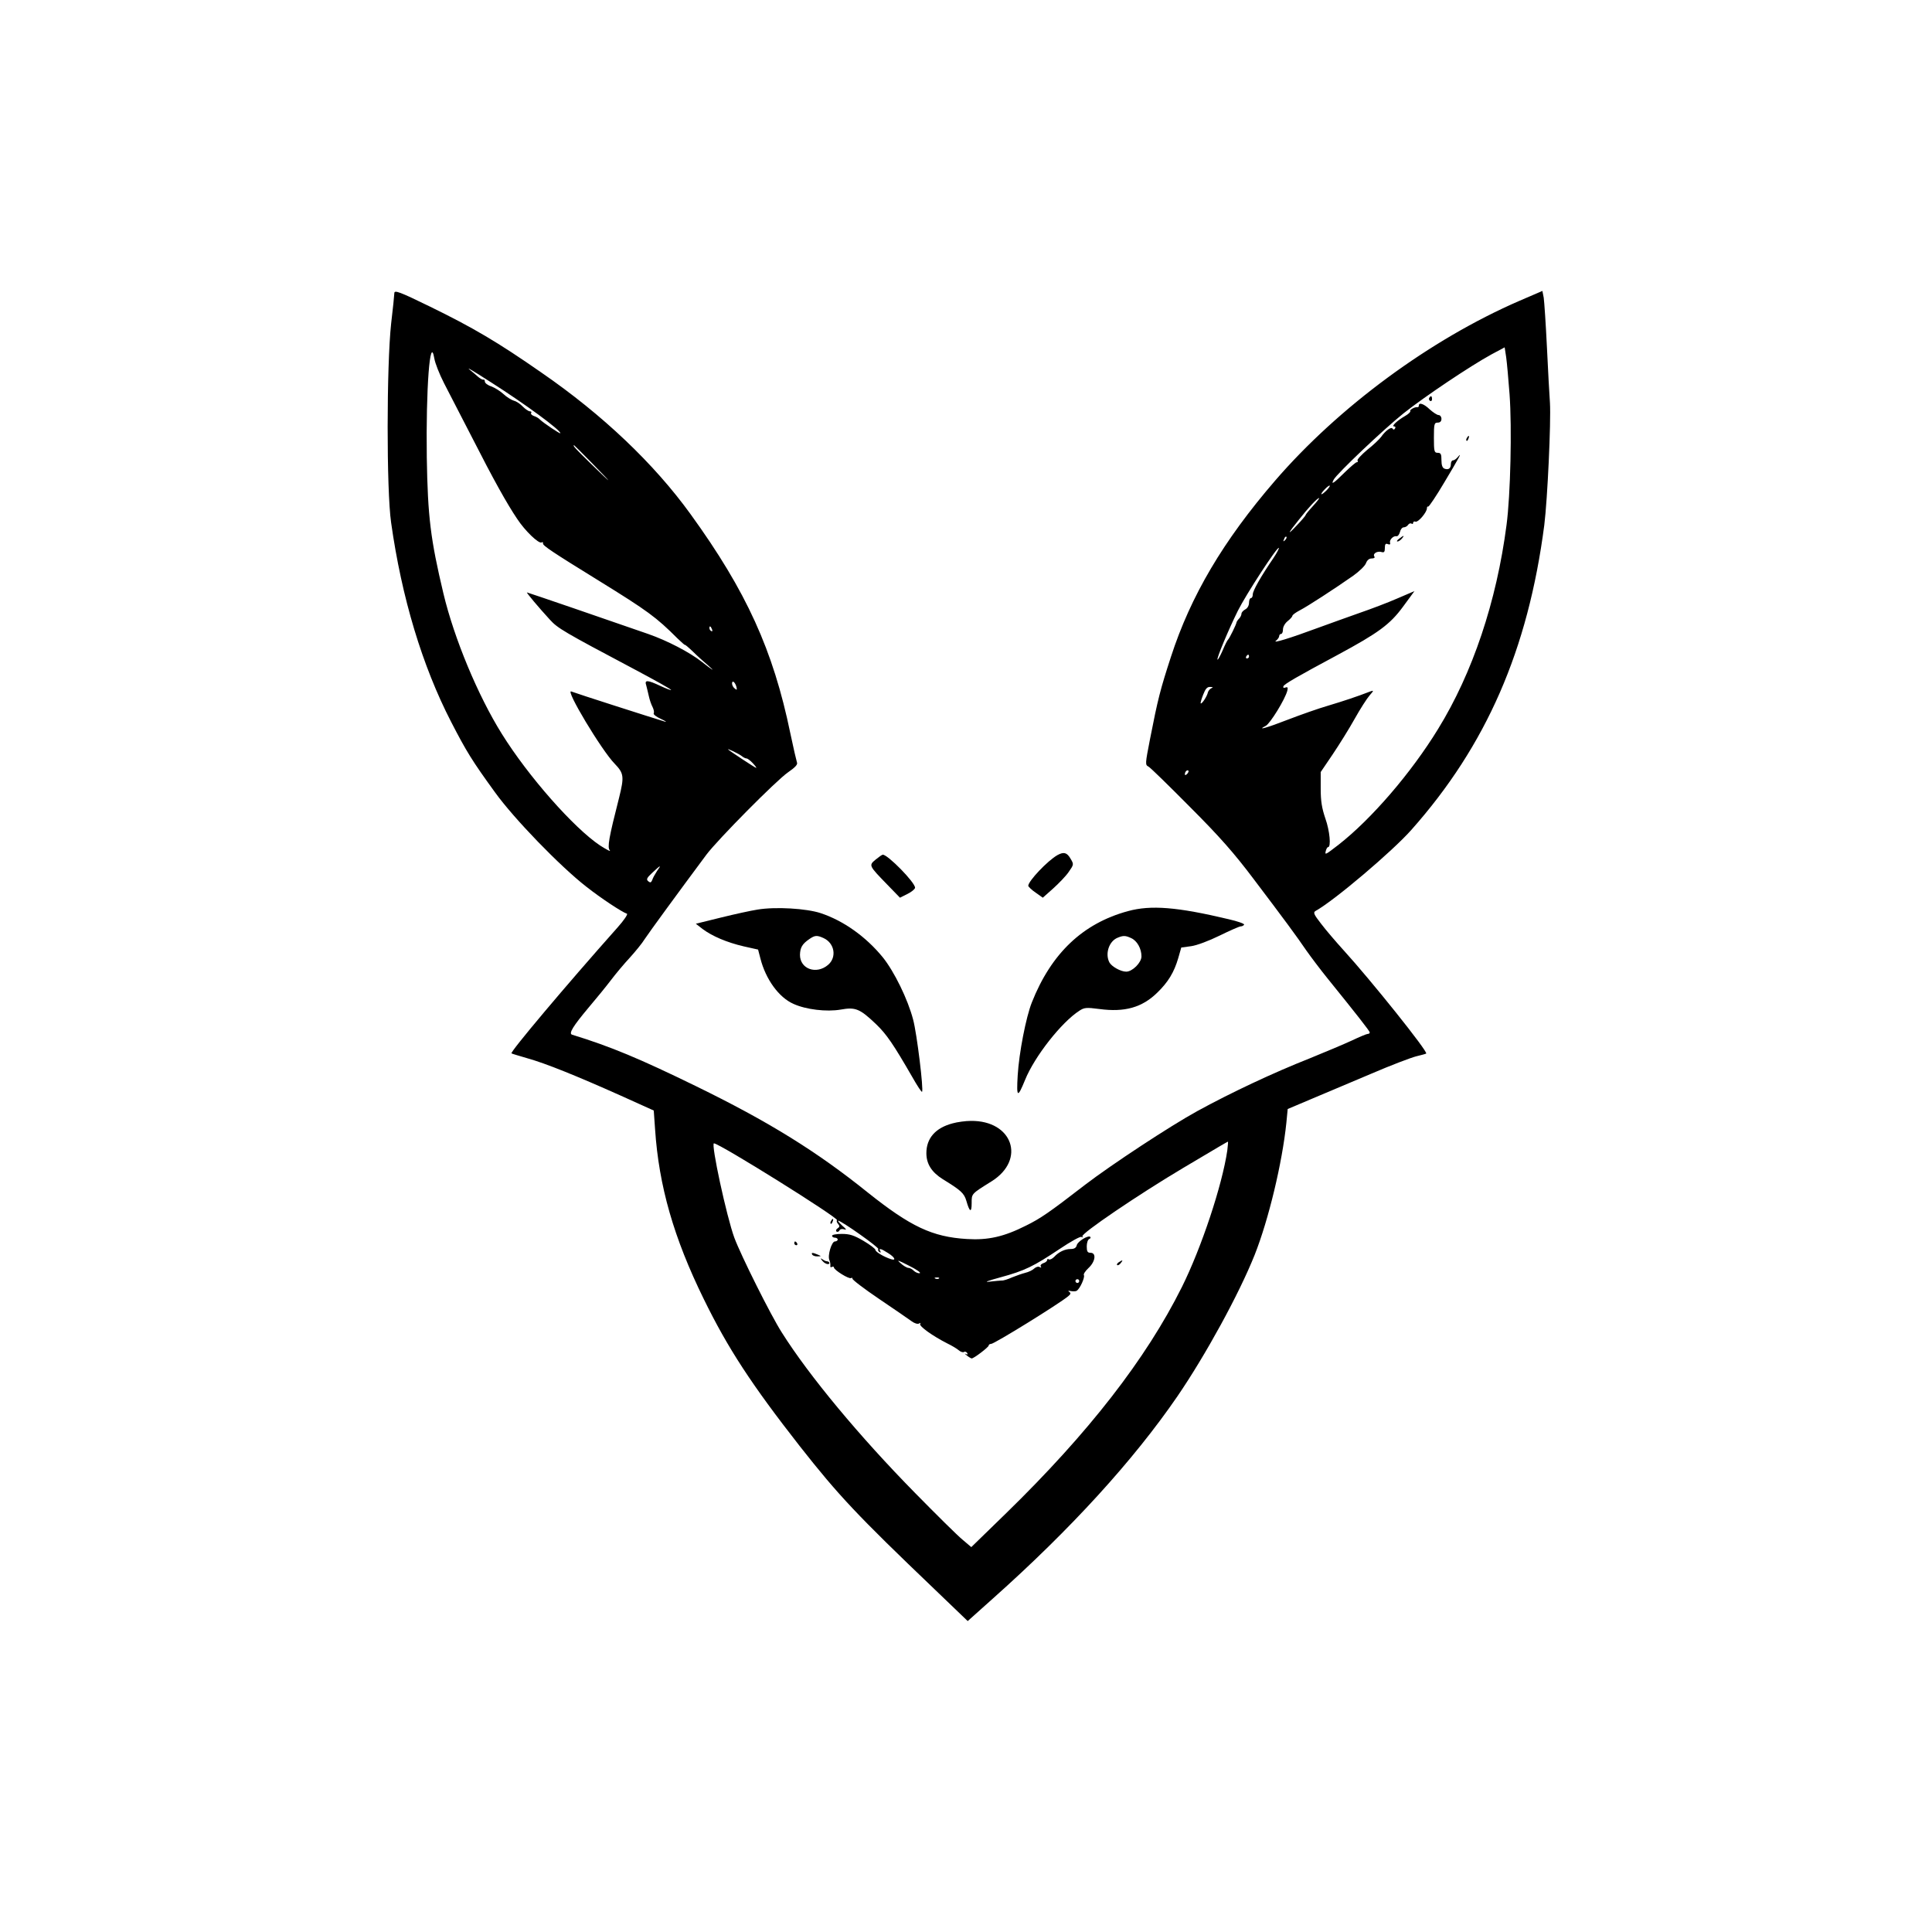 <?xml version="1.0" standalone="no"?>
<!DOCTYPE svg PUBLIC "-//W3C//DTD SVG 20010904//EN"
 "http://www.w3.org/TR/2001/REC-SVG-20010904/DTD/svg10.dtd">
<svg version="1.0" xmlns="http://www.w3.org/2000/svg"
 width="1024pt" height="1024pt" viewBox="0 0 1024 1024"
 preserveAspectRatio="xMidYMid meet">

<g transform="translate(0,1024) scale(0.1,-0.1)"
fill="#000000" stroke="none">
<path d="M2090 8686 c0 -7 -7 -80 -17 -162 -24 -222 -25 -881 0 -1054 56 -398
165 -759 318 -1056 81 -157 111 -206 233 -374 101 -140 344 -391 484 -500 76
-60 188 -134 215 -143 6 -2 -16 -35 -50 -73 -276 -310 -571 -661 -562 -667 2
-2 40 -13 84 -26 97 -27 260 -93 495 -198 l175 -79 7 -99 c20 -301 99 -576
258 -900 128 -262 254 -454 509 -780 206 -262 305 -367 714 -758 l176 -169
133 119 c413 368 745 732 979 1073 149 218 326 541 409 749 74 187 146 487
168 700 l7 73 130 55 c72 30 213 90 315 133 102 44 208 84 235 91 28 7 52 13
54 15 11 9 -293 389 -439 549 -40 44 -93 106 -118 139 -39 50 -43 60 -29 68
98 54 407 316 507 429 398 448 619 955 705 1616 17 137 36 546 30 648 -3 39
-10 171 -16 295 -6 124 -14 241 -17 262 l-7 36 -123 -53 c-472 -205 -957 -562
-1295 -954 -274 -318 -446 -609 -551 -933 -56 -172 -69 -222 -111 -437 -25
-129 -26 -135 -8 -144 10 -5 109 -102 221 -215 157 -157 234 -245 335 -379
168 -222 227 -302 281 -381 24 -34 75 -102 114 -150 148 -183 222 -277 222
-284 0 -5 -5 -8 -11 -8 -6 0 -44 -16 -84 -35 -41 -19 -141 -61 -222 -94 -195
-77 -418 -182 -597 -280 -144 -79 -454 -283 -594 -390 -193 -149 -237 -179
-314 -217 -117 -59 -201 -78 -313 -71 -184 11 -299 66 -525 246 -272 219 -528
377 -909 563 -301 147 -454 211 -659 274 -19 6 5 45 88 144 40 47 93 112 118
145 25 33 70 87 100 119 29 32 66 77 80 100 23 35 175 243 326 446 61 81 370
393 432 436 39 27 53 42 48 53 -3 9 -19 78 -35 154 -91 441 -233 753 -529
1162 -193 267 -465 526 -790 750 -234 163 -364 239 -591 350 -162 79 -189 89
-189 71z m5911 -536 c13 -178 5 -533 -16 -692 -53 -407 -180 -785 -363 -1082
-142 -232 -353 -477 -527 -613 -70 -54 -74 -57 -68 -33 3 11 8 20 12 20 17 0
9 86 -14 151 -19 56 -25 92 -25 160 l0 87 63 93 c35 52 88 137 117 189 29 52
65 108 79 124 22 25 23 28 6 22 -75 -29 -142 -51 -225 -76 -52 -15 -148 -49
-213 -74 -113 -44 -170 -60 -118 -33 23 12 102 140 114 186 4 17 2 21 -10 17
-9 -4 -13 -1 -11 6 4 12 70 50 288 167 215 116 277 161 346 255 l61 83 -91
-39 c-50 -22 -140 -56 -201 -77 -60 -21 -159 -57 -220 -79 -148 -55 -244 -84
-222 -68 9 7 17 18 17 25 0 6 5 11 10 11 6 0 10 11 10 24 0 14 11 33 25 44 14
11 25 24 25 28 0 5 18 18 39 29 41 21 187 116 284 184 32 23 62 52 67 66 6 16
17 25 30 25 13 0 19 4 14 11 -9 15 16 30 39 23 13 -4 17 1 17 21 0 21 4 26 16
21 10 -4 14 -1 12 6 -6 16 17 39 33 36 7 -2 15 8 19 22 3 14 12 25 20 25 8 0
19 6 23 13 5 7 12 10 18 7 5 -4 9 -2 9 4 0 6 6 9 13 6 14 -4 60 50 60 71 0 7
3 11 7 9 3 -2 42 55 85 128 83 139 96 163 72 135 -8 -10 -19 -18 -26 -18 -6 0
-11 -9 -11 -19 0 -24 -13 -33 -34 -25 -11 4 -16 19 -16 45 0 32 -3 39 -20 39
-18 0 -20 7 -20 80 0 73 2 80 20 80 13 0 20 7 20 20 0 11 -7 20 -15 20 -8 0
-29 14 -47 30 -31 30 -58 39 -58 20 0 -6 -3 -9 -7 -8 -14 2 -43 -14 -38 -21 2
-4 -10 -16 -28 -26 -43 -25 -74 -55 -58 -55 7 0 9 -5 5 -11 -4 -7 -9 -8 -13
-1 -7 12 -38 -11 -61 -44 -9 -12 -41 -43 -73 -68 -31 -26 -55 -52 -52 -57 4
-5 2 -9 -4 -9 -5 0 -34 -25 -65 -55 -57 -57 -74 -68 -57 -37 18 33 266 268
371 352 114 90 351 249 464 311 l71 38 8 -52 c4 -28 12 -117 18 -197z m-5648
60 c24 -47 90 -175 147 -285 116 -228 187 -355 241 -435 42 -64 115 -134 130
-125 5 4 8 1 7 -5 -3 -11 48 -45 296 -198 259 -160 304 -193 417 -306 22 -21
39 -36 39 -34 0 3 19 -13 43 -36 23 -23 58 -54 78 -71 45 -39 27 -29 -31 17
-65 51 -182 112 -285 148 -192 67 -638 220 -642 220 -5 0 64 -82 122 -145 41
-45 73 -64 443 -260 111 -59 201 -109 199 -112 -2 -2 -28 8 -58 22 -68 32 -84
32 -74 3 3 -13 10 -39 14 -58 4 -19 13 -45 20 -58 6 -12 9 -27 6 -32 -4 -6 13
-19 37 -30 24 -11 34 -18 23 -15 -79 24 -469 149 -497 160 -35 14 161 -313
230 -383 49 -51 51 -68 23 -181 -54 -212 -63 -262 -49 -278 7 -9 -16 3 -52 26
-139 93 -380 366 -520 591 -127 203 -253 506 -310 745 -68 286 -83 406 -88
721 -5 360 17 658 40 524 4 -25 27 -83 51 -130z m252 2 c179 -114 365 -251
365 -268 0 -6 -89 54 -108 72 -6 7 -21 16 -32 19 -11 4 -18 11 -15 16 4 5 0 9
-7 9 -7 0 -24 12 -37 25 -13 14 -34 28 -47 31 -13 4 -38 19 -55 35 -16 15 -46
34 -65 41 -19 6 -34 18 -34 25 0 7 -3 12 -7 11 -5 -2 -17 5 -28 14 -11 10 -29
25 -40 34 -32 25 3 5 110 -64z m535 -429 c115 -118 112 -118 -9 0 -81 79 -98
97 -88 97 1 0 45 -44 97 -97z m3891 -142 c-30 -30 -39 -26 -11 4 13 14 25 23
28 21 2 -2 -6 -14 -17 -25z m-72 -83 c-22 -24 -39 -45 -39 -48 0 -3 -21 -28
-47 -55 -53 -57 -49 -44 11 30 52 66 98 115 107 115 4 0 -11 -19 -32 -42z
m-148 -181 c-10 -9 -11 -8 -5 6 3 10 9 15 12 12 3 -3 0 -11 -7 -18z m-61 -94
c-67 -98 -110 -174 -110 -193 0 -11 -4 -20 -10 -20 -5 0 -10 -11 -10 -25 0
-14 -8 -29 -20 -35 -11 -6 -20 -16 -20 -23 0 -7 -6 -19 -12 -25 -7 -7 -13 -16
-14 -20 -1 -11 -38 -86 -45 -92 -4 -3 -17 -29 -29 -58 -13 -29 -25 -51 -27
-48 -6 5 58 158 108 259 43 86 209 341 217 333 2 -3 -10 -26 -28 -53z m-2976
-379 c3 -8 2 -12 -4 -9 -6 3 -10 10 -10 16 0 14 7 11 14 -7z m2846 -144 c0 -5
-5 -10 -11 -10 -5 0 -7 5 -4 10 3 6 8 10 11 10 2 0 4 -4 4 -10z m-2717 -160
c4 -17 3 -19 -9 -9 -8 6 -14 18 -14 26 0 20 16 8 23 -17z m2517 -8 c-8 -4 -16
-14 -18 -22 -4 -20 -32 -63 -38 -58 -2 3 4 23 13 46 12 31 21 42 37 41 16 0
17 -2 6 -7z m-2489 -359 c8 -7 20 -13 26 -13 5 0 20 -11 33 -25 13 -14 21 -25
18 -25 -5 0 -137 87 -148 97 -11 10 56 -22 71 -34z m2361 -95 c-7 -7 -12 -8
-12 -2 0 14 12 26 19 19 2 -3 -1 -11 -7 -17z m-2810 -515 c-10 -16 -22 -36
-25 -47 -6 -14 -10 -16 -21 -7 -12 10 -8 18 22 46 45 42 49 43 24 8z m3023
-1480 c-27 -185 -137 -516 -241 -725 -190 -381 -495 -773 -931 -1198 l-185
-180 -46 39 c-26 21 -139 133 -252 248 -294 299 -561 620 -706 850 -59 92
-217 409 -252 503 -41 112 -125 500 -108 500 29 0 663 -396 652 -407 -3 -4 -1
-13 6 -20 9 -11 9 -16 -2 -23 -8 -5 -11 -12 -7 -17 5 -4 12 -2 16 5 4 8 15 10
27 6 13 -5 9 2 -11 19 -16 15 -26 27 -22 27 16 0 217 -142 212 -150 -3 -5 0
-12 6 -16 8 -4 9 -3 5 4 -11 18 3 15 40 -9 36 -22 46 -42 17 -33 -38 12 -83
39 -83 49 0 6 -29 28 -63 48 -51 30 -74 37 -115 37 -29 0 -52 -4 -52 -10 0 -5
7 -10 15 -10 8 0 15 -4 15 -10 0 -5 -7 -10 -15 -10 -17 0 -40 -75 -29 -99 4
-9 6 -22 5 -30 -1 -7 2 -10 8 -6 6 3 11 2 11 -3 0 -13 80 -63 91 -56 5 3 8 1
7 -3 -2 -5 62 -54 142 -108 80 -54 157 -107 172 -118 15 -11 31 -16 39 -12 7
5 10 4 6 -2 -7 -12 68 -65 143 -103 25 -12 53 -29 62 -37 9 -8 21 -12 27 -9 5
4 13 1 17 -5 5 -8 2 -10 -7 -5 -8 4 -5 0 5 -8 11 -9 23 -16 26 -16 12 0 90 60
90 68 0 5 6 9 13 9 17 0 360 212 409 253 13 11 15 16 5 23 -8 6 -5 7 9 4 12
-2 26 -2 31 2 17 10 44 71 38 82 -4 5 7 22 24 38 37 34 43 81 11 81 -16 0 -20
7 -20 34 0 19 6 36 13 39 6 2 9 7 6 11 -10 11 -67 -23 -72 -44 -3 -14 -14 -20
-32 -20 -31 0 -63 -15 -88 -42 -10 -10 -22 -16 -28 -13 -5 4 -9 2 -9 -4 0 -5
-9 -13 -20 -16 -11 -4 -17 -11 -14 -17 5 -7 2 -8 -5 -4 -7 5 -20 1 -29 -7 -9
-9 -30 -19 -47 -23 -16 -4 -48 -15 -70 -24 -22 -10 -47 -18 -55 -17 -8 0 -37
-3 -65 -6 -32 -4 -12 4 58 23 129 35 175 58 313 150 58 39 110 68 116 64 6 -4
8 -3 5 3 -9 14 296 221 533 362 191 114 235 139 238 140 2 1 0 -20 -3 -46z
m-1630 -651 c-8 -2 -22 4 -31 12 -8 9 -22 16 -29 16 -8 0 -27 11 -42 25 -23
20 -15 17 44 -13 40 -20 66 -38 58 -40z m102 -28 c-3 -3 -12 -4 -19 -1 -8 3
-5 6 6 6 11 1 17 -2 13 -5z m743 -14 c0 -5 -4 -10 -10 -10 -5 0 -10 5 -10 10
0 6 5 10 10 10 6 0 10 -4 10 -10z"/>
<path d="M7575 8131 c-3 -5 -1 -12 5 -16 5 -3 10 1 10 9 0 18 -6 21 -15 7z"/>
<path d="M7775 7919 c-4 -6 -5 -12 -2 -15 2 -3 7 2 10 11 7 17 1 20 -8 4z"/>
<path d="M7416 7385 c-11 -8 -15 -15 -9 -15 6 0 16 7 23 15 16 19 11 19 -14 0z"/>
<path d="M4405 3769 c-4 -6 -5 -12 -2 -15 2 -3 7 2 10 11 7 17 1 20 -8 4z"/>
<path d="M4210 3650 c0 -5 5 -10 11 -10 5 0 7 5 4 10 -3 6 -8 10 -11 10 -2 0
-4 -4 -4 -10z"/>
<path d="M4305 3590 c3 -5 16 -10 28 -9 21 0 21 1 2 9 -28 12 -37 12 -30 0z"/>
<path d="M4359 3557 c7 -9 20 -17 29 -17 14 0 8 15 -6 15 -4 0 -14 4 -22 10
-13 8 -13 7 -1 -8z"/>
<path d="M5930 3550 c-8 -5 -12 -12 -9 -15 4 -3 12 1 19 10 14 17 11 19 -10 5z"/>
<path d="M5605 5708 c-53 -30 -155 -138 -155 -163 1 -5 18 -22 39 -36 l38 -27
54 48 c30 27 68 66 83 88 28 40 28 41 10 71 -19 33 -36 37 -69 19z"/>
<path d="M4641 5684 c-37 -31 -37 -31 63 -134 l66 -68 40 20 c22 11 40 26 40
33 0 28 -144 175 -171 175 -4 0 -21 -12 -38 -26z"/>
<path d="M4015 5419 c-33 -5 -120 -24 -193 -42 l-134 -33 36 -28 c51 -38 128
-71 218 -92 l76 -17 12 -46 c28 -111 98 -208 176 -242 66 -30 175 -43 250 -30
78 14 101 5 187 -77 56 -54 91 -105 192 -280 26 -46 49 -81 52 -79 9 10 -27
307 -47 382 -28 108 -100 255 -161 331 -89 109 -208 194 -329 234 -75 25 -239
35 -335 19z m350 -151 c59 -27 71 -102 24 -142 -62 -53 -149 -22 -149 53 1 39
12 58 50 84 29 20 40 21 75 5z"/>
<path d="M5979 5411 c-240 -65 -407 -224 -510 -484 -31 -78 -68 -268 -75 -387
-7 -118 -1 -122 39 -24 50 124 193 306 288 367 26 17 37 18 106 9 134 -18 226
8 306 86 59 57 90 109 112 184 l16 56 52 7 c30 4 94 28 151 56 55 27 105 49
112 49 7 0 15 4 18 9 3 5 -34 18 -82 29 -273 65 -412 76 -533 43z m16 -143
c32 -14 55 -56 55 -97 0 -33 -48 -81 -81 -81 -29 0 -77 27 -89 49 -24 46 -2
113 44 131 29 12 41 12 71 -2z"/>
<path d="M5049 4286 c-91 -24 -139 -79 -139 -158 0 -57 28 -101 87 -138 96
-59 113 -74 125 -115 17 -60 28 -65 28 -12 0 51 -3 48 106 116 183 115 111
323 -111 320 -27 0 -71 -6 -96 -13z"/>
</g>
</svg>
